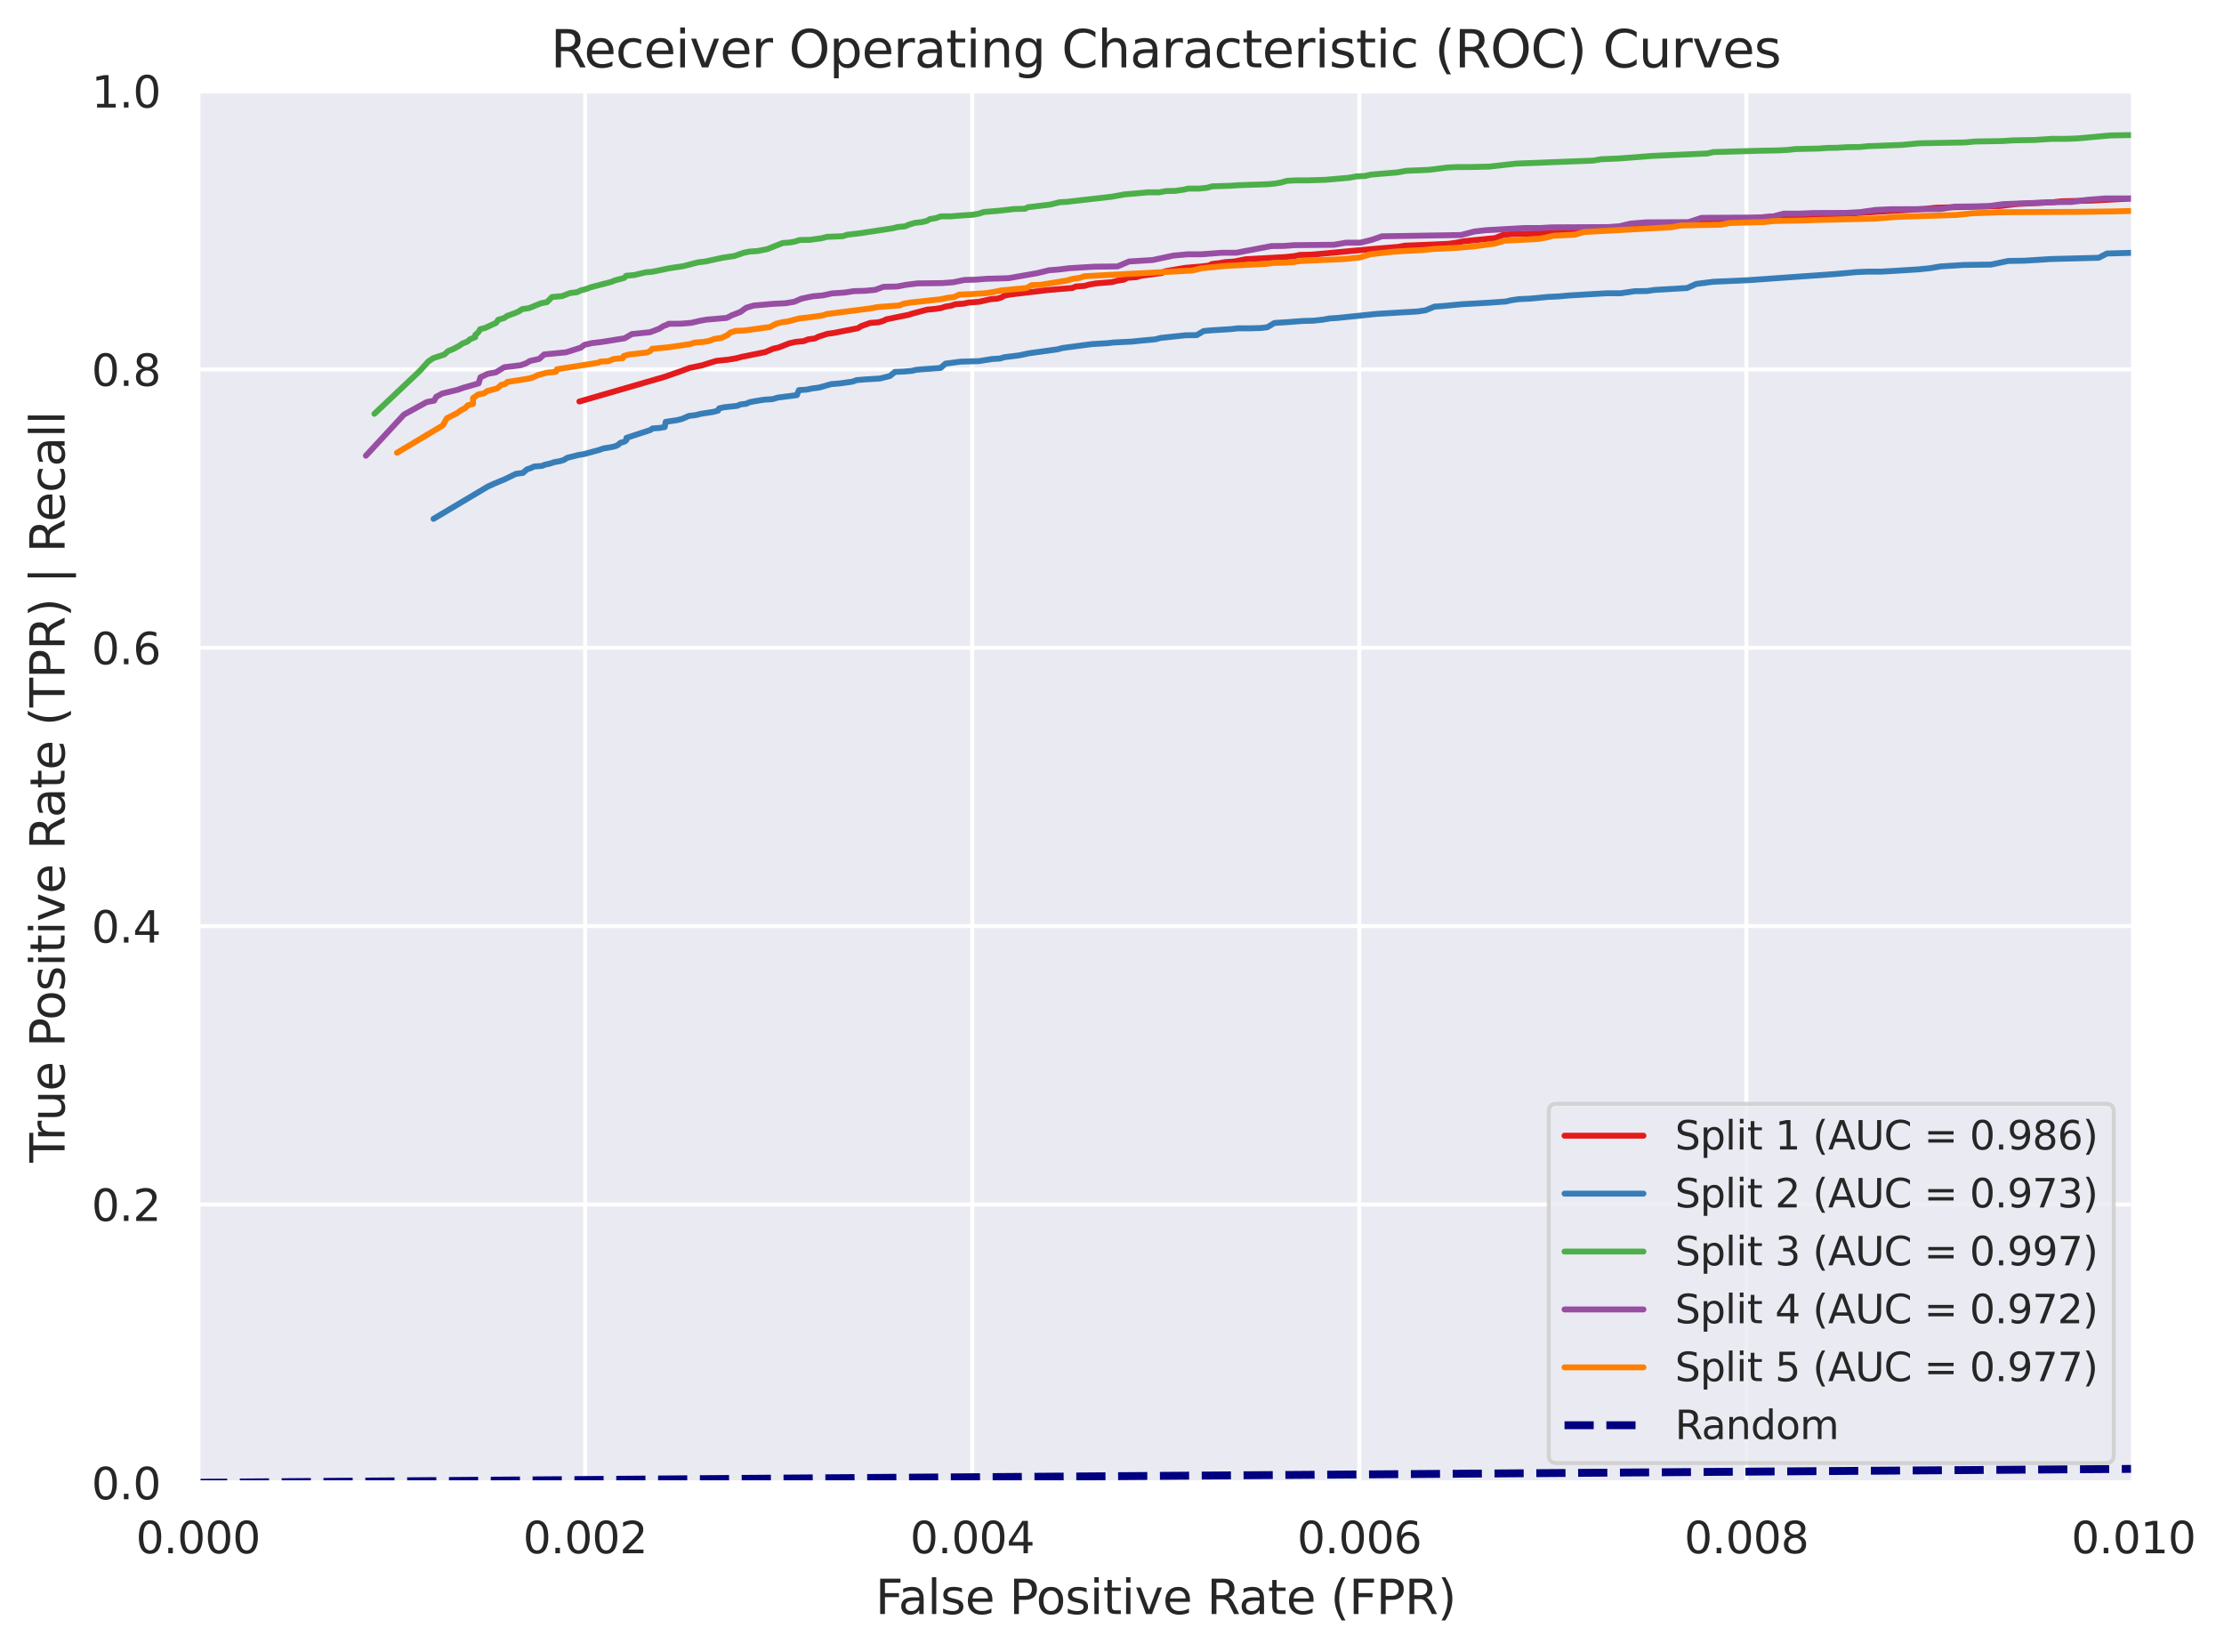 <?xml version="1.0" encoding="utf-8" standalone="no"?>
<!DOCTYPE svg PUBLIC "-//W3C//DTD SVG 1.1//EN"
  "http://www.w3.org/Graphics/SVG/1.1/DTD/svg11.dtd">
<svg xmlns:xlink="http://www.w3.org/1999/xlink" width="563.684pt" height="418.778pt" viewBox="0 0 563.684 418.778" xmlns="http://www.w3.org/2000/svg" version="1.1">
 <defs>
  <style type="text/css">*{stroke-linejoin: round; stroke-linecap: butt}</style>
 </defs>
 <g id="figure_1">
  <g id="patch_1">
   <path d="M 0 418.778 
L 563.684 418.778 
L 563.684 0 
L 0 0 
z
" style="fill: #ffffff"/>
  </g>
  <g id="axes_1">
   <g id="patch_2">
    <path d="M 50.193 375.818 
L 540.738 375.818 
L 540.738 23.078 
L 50.193 23.078 
z
" style="fill: #eaeaf2"/>
   </g>
   <g id="matplotlib.axis_1">
    <g id="xtick_1">
     <g id="line2d_1">
      <path d="M 50.193 375.818 
L 50.193 23.078 
" clip-path="url(#pfc5630fbae)" style="fill: none; stroke: #ffffff; stroke-linecap: round"/>
     </g>
     <g id="text_1">
      <!-- 0.000 -->
      <g style="fill: #262626" transform="translate(34.448 393.676) scale(0.11 -0.11)">
       <defs>
        <path id="DejaVuSans-30" d="M 2034 4250 
Q 1547 4250 1301 3770 
Q 1056 3291 1056 2328 
Q 1056 1369 1301 889 
Q 1547 409 2034 409 
Q 2525 409 2770 889 
Q 3016 1369 3016 2328 
Q 3016 3291 2770 3770 
Q 2525 4250 2034 4250 
z
M 2034 4750 
Q 2819 4750 3233 4129 
Q 3647 3509 3647 2328 
Q 3647 1150 3233 529 
Q 2819 -91 2034 -91 
Q 1250 -91 836 529 
Q 422 1150 422 2328 
Q 422 3509 836 4129 
Q 1250 4750 2034 4750 
z
" transform="scale(0.016)"/>
        <path id="DejaVuSans-2e" d="M 684 794 
L 1344 794 
L 1344 0 
L 684 0 
L 684 794 
z
" transform="scale(0.016)"/>
       </defs>
       <use xlink:href="#DejaVuSans-30"/>
       <use xlink:href="#DejaVuSans-2e" x="63.623"/>
       <use xlink:href="#DejaVuSans-30" x="95.41"/>
       <use xlink:href="#DejaVuSans-30" x="159.033"/>
       <use xlink:href="#DejaVuSans-30" x="222.656"/>
      </g>
     </g>
    </g>
    <g id="xtick_2">
     <g id="line2d_2">
      <path d="M 148.302 375.818 
L 148.302 23.078 
" clip-path="url(#pfc5630fbae)" style="fill: none; stroke: #ffffff; stroke-linecap: round"/>
     </g>
     <g id="text_2">
      <!-- 0.002 -->
      <g style="fill: #262626" transform="translate(132.557 393.676) scale(0.11 -0.11)">
       <defs>
        <path id="DejaVuSans-32" d="M 1228 531 
L 3431 531 
L 3431 0 
L 469 0 
L 469 531 
Q 828 903 1448 1529 
Q 2069 2156 2228 2338 
Q 2531 2678 2651 2914 
Q 2772 3150 2772 3378 
Q 2772 3750 2511 3984 
Q 2250 4219 1831 4219 
Q 1534 4219 1204 4116 
Q 875 4013 500 3803 
L 500 4441 
Q 881 4594 1212 4672 
Q 1544 4750 1819 4750 
Q 2544 4750 2975 4387 
Q 3406 4025 3406 3419 
Q 3406 3131 3298 2873 
Q 3191 2616 2906 2266 
Q 2828 2175 2409 1742 
Q 1991 1309 1228 531 
z
" transform="scale(0.016)"/>
       </defs>
       <use xlink:href="#DejaVuSans-30"/>
       <use xlink:href="#DejaVuSans-2e" x="63.623"/>
       <use xlink:href="#DejaVuSans-30" x="95.41"/>
       <use xlink:href="#DejaVuSans-30" x="159.033"/>
       <use xlink:href="#DejaVuSans-32" x="222.656"/>
      </g>
     </g>
    </g>
    <g id="xtick_3">
     <g id="line2d_3">
      <path d="M 246.411 375.818 
L 246.411 23.078 
" clip-path="url(#pfc5630fbae)" style="fill: none; stroke: #ffffff; stroke-linecap: round"/>
     </g>
     <g id="text_3">
      <!-- 0.004 -->
      <g style="fill: #262626" transform="translate(230.666 393.676) scale(0.11 -0.11)">
       <defs>
        <path id="DejaVuSans-34" d="M 2419 4116 
L 825 1625 
L 2419 1625 
L 2419 4116 
z
M 2253 4666 
L 3047 4666 
L 3047 1625 
L 3713 1625 
L 3713 1100 
L 3047 1100 
L 3047 0 
L 2419 0 
L 2419 1100 
L 313 1100 
L 313 1709 
L 2253 4666 
z
" transform="scale(0.016)"/>
       </defs>
       <use xlink:href="#DejaVuSans-30"/>
       <use xlink:href="#DejaVuSans-2e" x="63.623"/>
       <use xlink:href="#DejaVuSans-30" x="95.41"/>
       <use xlink:href="#DejaVuSans-30" x="159.033"/>
       <use xlink:href="#DejaVuSans-34" x="222.656"/>
      </g>
     </g>
    </g>
    <g id="xtick_4">
     <g id="line2d_4">
      <path d="M 344.52 375.818 
L 344.52 23.078 
" clip-path="url(#pfc5630fbae)" style="fill: none; stroke: #ffffff; stroke-linecap: round"/>
     </g>
     <g id="text_4">
      <!-- 0.006 -->
      <g style="fill: #262626" transform="translate(328.775 393.676) scale(0.11 -0.11)">
       <defs>
        <path id="DejaVuSans-36" d="M 2113 2584 
Q 1688 2584 1439 2293 
Q 1191 2003 1191 1497 
Q 1191 994 1439 701 
Q 1688 409 2113 409 
Q 2538 409 2786 701 
Q 3034 994 3034 1497 
Q 3034 2003 2786 2293 
Q 2538 2584 2113 2584 
z
M 3366 4563 
L 3366 3988 
Q 3128 4100 2886 4159 
Q 2644 4219 2406 4219 
Q 1781 4219 1451 3797 
Q 1122 3375 1075 2522 
Q 1259 2794 1537 2939 
Q 1816 3084 2150 3084 
Q 2853 3084 3261 2657 
Q 3669 2231 3669 1497 
Q 3669 778 3244 343 
Q 2819 -91 2113 -91 
Q 1303 -91 875 529 
Q 447 1150 447 2328 
Q 447 3434 972 4092 
Q 1497 4750 2381 4750 
Q 2619 4750 2861 4703 
Q 3103 4656 3366 4563 
z
" transform="scale(0.016)"/>
       </defs>
       <use xlink:href="#DejaVuSans-30"/>
       <use xlink:href="#DejaVuSans-2e" x="63.623"/>
       <use xlink:href="#DejaVuSans-30" x="95.41"/>
       <use xlink:href="#DejaVuSans-30" x="159.033"/>
       <use xlink:href="#DejaVuSans-36" x="222.656"/>
      </g>
     </g>
    </g>
    <g id="xtick_5">
     <g id="line2d_5">
      <path d="M 442.629 375.818 
L 442.629 23.078 
" clip-path="url(#pfc5630fbae)" style="fill: none; stroke: #ffffff; stroke-linecap: round"/>
     </g>
     <g id="text_5">
      <!-- 0.008 -->
      <g style="fill: #262626" transform="translate(426.884 393.676) scale(0.11 -0.11)">
       <defs>
        <path id="DejaVuSans-38" d="M 2034 2216 
Q 1584 2216 1326 1975 
Q 1069 1734 1069 1313 
Q 1069 891 1326 650 
Q 1584 409 2034 409 
Q 2484 409 2743 651 
Q 3003 894 3003 1313 
Q 3003 1734 2745 1975 
Q 2488 2216 2034 2216 
z
M 1403 2484 
Q 997 2584 770 2862 
Q 544 3141 544 3541 
Q 544 4100 942 4425 
Q 1341 4750 2034 4750 
Q 2731 4750 3128 4425 
Q 3525 4100 3525 3541 
Q 3525 3141 3298 2862 
Q 3072 2584 2669 2484 
Q 3125 2378 3379 2068 
Q 3634 1759 3634 1313 
Q 3634 634 3220 271 
Q 2806 -91 2034 -91 
Q 1263 -91 848 271 
Q 434 634 434 1313 
Q 434 1759 690 2068 
Q 947 2378 1403 2484 
z
M 1172 3481 
Q 1172 3119 1398 2916 
Q 1625 2713 2034 2713 
Q 2441 2713 2670 2916 
Q 2900 3119 2900 3481 
Q 2900 3844 2670 4047 
Q 2441 4250 2034 4250 
Q 1625 4250 1398 4047 
Q 1172 3844 1172 3481 
z
" transform="scale(0.016)"/>
       </defs>
       <use xlink:href="#DejaVuSans-30"/>
       <use xlink:href="#DejaVuSans-2e" x="63.623"/>
       <use xlink:href="#DejaVuSans-30" x="95.41"/>
       <use xlink:href="#DejaVuSans-30" x="159.033"/>
       <use xlink:href="#DejaVuSans-38" x="222.656"/>
      </g>
     </g>
    </g>
    <g id="xtick_6">
     <g id="line2d_6">
      <path d="M 540.738 375.818 
L 540.738 23.078 
" clip-path="url(#pfc5630fbae)" style="fill: none; stroke: #ffffff; stroke-linecap: round"/>
     </g>
     <g id="text_6">
      <!-- 0.010 -->
      <g style="fill: #262626" transform="translate(524.993 393.676) scale(0.11 -0.11)">
       <defs>
        <path id="DejaVuSans-31" d="M 794 531 
L 1825 531 
L 1825 4091 
L 703 3866 
L 703 4441 
L 1819 4666 
L 2450 4666 
L 2450 531 
L 3481 531 
L 3481 0 
L 794 0 
L 794 531 
z
" transform="scale(0.016)"/>
       </defs>
       <use xlink:href="#DejaVuSans-30"/>
       <use xlink:href="#DejaVuSans-2e" x="63.623"/>
       <use xlink:href="#DejaVuSans-30" x="95.41"/>
       <use xlink:href="#DejaVuSans-31" x="159.033"/>
       <use xlink:href="#DejaVuSans-30" x="222.656"/>
      </g>
     </g>
    </g>
    <g id="text_7">
     <!-- False Positive Rate (FPR) -->
     <g style="fill: #262626" transform="translate(221.88 409.082) scale(0.12 -0.12)">
      <defs>
       <path id="DejaVuSans-46" d="M 628 4666 
L 3309 4666 
L 3309 4134 
L 1259 4134 
L 1259 2759 
L 3109 2759 
L 3109 2228 
L 1259 2228 
L 1259 0 
L 628 0 
L 628 4666 
z
" transform="scale(0.016)"/>
       <path id="DejaVuSans-61" d="M 2194 1759 
Q 1497 1759 1228 1600 
Q 959 1441 959 1056 
Q 959 750 1161 570 
Q 1363 391 1709 391 
Q 2188 391 2477 730 
Q 2766 1069 2766 1631 
L 2766 1759 
L 2194 1759 
z
M 3341 1997 
L 3341 0 
L 2766 0 
L 2766 531 
Q 2569 213 2275 61 
Q 1981 -91 1556 -91 
Q 1019 -91 701 211 
Q 384 513 384 1019 
Q 384 1609 779 1909 
Q 1175 2209 1959 2209 
L 2766 2209 
L 2766 2266 
Q 2766 2663 2505 2880 
Q 2244 3097 1772 3097 
Q 1472 3097 1187 3025 
Q 903 2953 641 2809 
L 641 3341 
Q 956 3463 1253 3523 
Q 1550 3584 1831 3584 
Q 2591 3584 2966 3190 
Q 3341 2797 3341 1997 
z
" transform="scale(0.016)"/>
       <path id="DejaVuSans-6c" d="M 603 4863 
L 1178 4863 
L 1178 0 
L 603 0 
L 603 4863 
z
" transform="scale(0.016)"/>
       <path id="DejaVuSans-73" d="M 2834 3397 
L 2834 2853 
Q 2591 2978 2328 3040 
Q 2066 3103 1784 3103 
Q 1356 3103 1142 2972 
Q 928 2841 928 2578 
Q 928 2378 1081 2264 
Q 1234 2150 1697 2047 
L 1894 2003 
Q 2506 1872 2764 1633 
Q 3022 1394 3022 966 
Q 3022 478 2636 193 
Q 2250 -91 1575 -91 
Q 1294 -91 989 -36 
Q 684 19 347 128 
L 347 722 
Q 666 556 975 473 
Q 1284 391 1588 391 
Q 1994 391 2212 530 
Q 2431 669 2431 922 
Q 2431 1156 2273 1281 
Q 2116 1406 1581 1522 
L 1381 1569 
Q 847 1681 609 1914 
Q 372 2147 372 2553 
Q 372 3047 722 3315 
Q 1072 3584 1716 3584 
Q 2034 3584 2315 3537 
Q 2597 3491 2834 3397 
z
" transform="scale(0.016)"/>
       <path id="DejaVuSans-65" d="M 3597 1894 
L 3597 1613 
L 953 1613 
Q 991 1019 1311 708 
Q 1631 397 2203 397 
Q 2534 397 2845 478 
Q 3156 559 3463 722 
L 3463 178 
Q 3153 47 2828 -22 
Q 2503 -91 2169 -91 
Q 1331 -91 842 396 
Q 353 884 353 1716 
Q 353 2575 817 3079 
Q 1281 3584 2069 3584 
Q 2775 3584 3186 3129 
Q 3597 2675 3597 1894 
z
M 3022 2063 
Q 3016 2534 2758 2815 
Q 2500 3097 2075 3097 
Q 1594 3097 1305 2825 
Q 1016 2553 972 2059 
L 3022 2063 
z
" transform="scale(0.016)"/>
       <path id="DejaVuSans-20" transform="scale(0.016)"/>
       <path id="DejaVuSans-50" d="M 1259 4147 
L 1259 2394 
L 2053 2394 
Q 2494 2394 2734 2622 
Q 2975 2850 2975 3272 
Q 2975 3691 2734 3919 
Q 2494 4147 2053 4147 
L 1259 4147 
z
M 628 4666 
L 2053 4666 
Q 2838 4666 3239 4311 
Q 3641 3956 3641 3272 
Q 3641 2581 3239 2228 
Q 2838 1875 2053 1875 
L 1259 1875 
L 1259 0 
L 628 0 
L 628 4666 
z
" transform="scale(0.016)"/>
       <path id="DejaVuSans-6f" d="M 1959 3097 
Q 1497 3097 1228 2736 
Q 959 2375 959 1747 
Q 959 1119 1226 758 
Q 1494 397 1959 397 
Q 2419 397 2687 759 
Q 2956 1122 2956 1747 
Q 2956 2369 2687 2733 
Q 2419 3097 1959 3097 
z
M 1959 3584 
Q 2709 3584 3137 3096 
Q 3566 2609 3566 1747 
Q 3566 888 3137 398 
Q 2709 -91 1959 -91 
Q 1206 -91 779 398 
Q 353 888 353 1747 
Q 353 2609 779 3096 
Q 1206 3584 1959 3584 
z
" transform="scale(0.016)"/>
       <path id="DejaVuSans-69" d="M 603 3500 
L 1178 3500 
L 1178 0 
L 603 0 
L 603 3500 
z
M 603 4863 
L 1178 4863 
L 1178 4134 
L 603 4134 
L 603 4863 
z
" transform="scale(0.016)"/>
       <path id="DejaVuSans-74" d="M 1172 4494 
L 1172 3500 
L 2356 3500 
L 2356 3053 
L 1172 3053 
L 1172 1153 
Q 1172 725 1289 603 
Q 1406 481 1766 481 
L 2356 481 
L 2356 0 
L 1766 0 
Q 1100 0 847 248 
Q 594 497 594 1153 
L 594 3053 
L 172 3053 
L 172 3500 
L 594 3500 
L 594 4494 
L 1172 4494 
z
" transform="scale(0.016)"/>
       <path id="DejaVuSans-76" d="M 191 3500 
L 800 3500 
L 1894 563 
L 2988 3500 
L 3597 3500 
L 2284 0 
L 1503 0 
L 191 3500 
z
" transform="scale(0.016)"/>
       <path id="DejaVuSans-52" d="M 2841 2188 
Q 3044 2119 3236 1894 
Q 3428 1669 3622 1275 
L 4263 0 
L 3584 0 
L 2988 1197 
Q 2756 1666 2539 1819 
Q 2322 1972 1947 1972 
L 1259 1972 
L 1259 0 
L 628 0 
L 628 4666 
L 2053 4666 
Q 2853 4666 3247 4331 
Q 3641 3997 3641 3322 
Q 3641 2881 3436 2590 
Q 3231 2300 2841 2188 
z
M 1259 4147 
L 1259 2491 
L 2053 2491 
Q 2509 2491 2742 2702 
Q 2975 2913 2975 3322 
Q 2975 3731 2742 3939 
Q 2509 4147 2053 4147 
L 1259 4147 
z
" transform="scale(0.016)"/>
       <path id="DejaVuSans-28" d="M 1984 4856 
Q 1566 4138 1362 3434 
Q 1159 2731 1159 2009 
Q 1159 1288 1364 580 
Q 1569 -128 1984 -844 
L 1484 -844 
Q 1016 -109 783 600 
Q 550 1309 550 2009 
Q 550 2706 781 3412 
Q 1013 4119 1484 4856 
L 1984 4856 
z
" transform="scale(0.016)"/>
       <path id="DejaVuSans-29" d="M 513 4856 
L 1013 4856 
Q 1481 4119 1714 3412 
Q 1947 2706 1947 2009 
Q 1947 1309 1714 600 
Q 1481 -109 1013 -844 
L 513 -844 
Q 928 -128 1133 580 
Q 1338 1288 1338 2009 
Q 1338 2731 1133 3434 
Q 928 4138 513 4856 
z
" transform="scale(0.016)"/>
      </defs>
      <use xlink:href="#DejaVuSans-46"/>
      <use xlink:href="#DejaVuSans-61" x="48.395"/>
      <use xlink:href="#DejaVuSans-6c" x="109.674"/>
      <use xlink:href="#DejaVuSans-73" x="137.457"/>
      <use xlink:href="#DejaVuSans-65" x="189.557"/>
      <use xlink:href="#DejaVuSans-20" x="251.08"/>
      <use xlink:href="#DejaVuSans-50" x="282.867"/>
      <use xlink:href="#DejaVuSans-6f" x="339.545"/>
      <use xlink:href="#DejaVuSans-73" x="400.727"/>
      <use xlink:href="#DejaVuSans-69" x="452.826"/>
      <use xlink:href="#DejaVuSans-74" x="480.609"/>
      <use xlink:href="#DejaVuSans-69" x="519.818"/>
      <use xlink:href="#DejaVuSans-76" x="547.602"/>
      <use xlink:href="#DejaVuSans-65" x="606.781"/>
      <use xlink:href="#DejaVuSans-20" x="668.305"/>
      <use xlink:href="#DejaVuSans-52" x="700.092"/>
      <use xlink:href="#DejaVuSans-61" x="767.324"/>
      <use xlink:href="#DejaVuSans-74" x="828.604"/>
      <use xlink:href="#DejaVuSans-65" x="867.812"/>
      <use xlink:href="#DejaVuSans-20" x="929.336"/>
      <use xlink:href="#DejaVuSans-28" x="961.123"/>
      <use xlink:href="#DejaVuSans-46" x="1000.137"/>
      <use xlink:href="#DejaVuSans-50" x="1057.656"/>
      <use xlink:href="#DejaVuSans-52" x="1117.959"/>
      <use xlink:href="#DejaVuSans-29" x="1187.441"/>
     </g>
    </g>
   </g>
   <g id="matplotlib.axis_2">
    <g id="ytick_1">
     <g id="line2d_7">
      <path d="M 50.193 375.818 
L 540.738 375.818 
" clip-path="url(#pfc5630fbae)" style="fill: none; stroke: #ffffff; stroke-linecap: round"/>
     </g>
     <g id="text_8">
      <!-- 0.0 -->
      <g style="fill: #262626" transform="translate(23.2 379.997) scale(0.11 -0.11)">
       <use xlink:href="#DejaVuSans-30"/>
       <use xlink:href="#DejaVuSans-2e" x="63.623"/>
       <use xlink:href="#DejaVuSans-30" x="95.41"/>
      </g>
     </g>
    </g>
    <g id="ytick_2">
     <g id="line2d_8">
      <path d="M 50.193 305.27 
L 540.738 305.27 
" clip-path="url(#pfc5630fbae)" style="fill: none; stroke: #ffffff; stroke-linecap: round"/>
     </g>
     <g id="text_9">
      <!-- 0.2 -->
      <g style="fill: #262626" transform="translate(23.2 309.449) scale(0.11 -0.11)">
       <use xlink:href="#DejaVuSans-30"/>
       <use xlink:href="#DejaVuSans-2e" x="63.623"/>
       <use xlink:href="#DejaVuSans-32" x="95.41"/>
      </g>
     </g>
    </g>
    <g id="ytick_3">
     <g id="line2d_9">
      <path d="M 50.193 234.722 
L 540.738 234.722 
" clip-path="url(#pfc5630fbae)" style="fill: none; stroke: #ffffff; stroke-linecap: round"/>
     </g>
     <g id="text_10">
      <!-- 0.4 -->
      <g style="fill: #262626" transform="translate(23.2 238.901) scale(0.11 -0.11)">
       <use xlink:href="#DejaVuSans-30"/>
       <use xlink:href="#DejaVuSans-2e" x="63.623"/>
       <use xlink:href="#DejaVuSans-34" x="95.41"/>
      </g>
     </g>
    </g>
    <g id="ytick_4">
     <g id="line2d_10">
      <path d="M 50.193 164.174 
L 540.738 164.174 
" clip-path="url(#pfc5630fbae)" style="fill: none; stroke: #ffffff; stroke-linecap: round"/>
     </g>
     <g id="text_11">
      <!-- 0.6 -->
      <g style="fill: #262626" transform="translate(23.2 168.353) scale(0.11 -0.11)">
       <use xlink:href="#DejaVuSans-30"/>
       <use xlink:href="#DejaVuSans-2e" x="63.623"/>
       <use xlink:href="#DejaVuSans-36" x="95.41"/>
      </g>
     </g>
    </g>
    <g id="ytick_5">
     <g id="line2d_11">
      <path d="M 50.193 93.626 
L 540.738 93.626 
" clip-path="url(#pfc5630fbae)" style="fill: none; stroke: #ffffff; stroke-linecap: round"/>
     </g>
     <g id="text_12">
      <!-- 0.8 -->
      <g style="fill: #262626" transform="translate(23.2 97.805) scale(0.11 -0.11)">
       <use xlink:href="#DejaVuSans-30"/>
       <use xlink:href="#DejaVuSans-2e" x="63.623"/>
       <use xlink:href="#DejaVuSans-38" x="95.41"/>
      </g>
     </g>
    </g>
    <g id="ytick_6">
     <g id="line2d_12">
      <path d="M 50.193 23.078 
L 540.738 23.078 
" clip-path="url(#pfc5630fbae)" style="fill: none; stroke: #ffffff; stroke-linecap: round"/>
     </g>
     <g id="text_13">
      <!-- 1.0 -->
      <g style="fill: #262626" transform="translate(23.2 27.257) scale(0.11 -0.11)">
       <use xlink:href="#DejaVuSans-31"/>
       <use xlink:href="#DejaVuSans-2e" x="63.623"/>
       <use xlink:href="#DejaVuSans-30" x="95.41"/>
      </g>
     </g>
    </g>
    <g id="text_14">
     <!-- True Positive Rate (TPR) | Recall -->
     <g style="fill: #262626" transform="translate(16.371 294.66) rotate(-90) scale(0.12 -0.12)">
      <defs>
       <path id="DejaVuSans-54" d="M -19 4666 
L 3928 4666 
L 3928 4134 
L 2272 4134 
L 2272 0 
L 1638 0 
L 1638 4134 
L -19 4134 
L -19 4666 
z
" transform="scale(0.016)"/>
       <path id="DejaVuSans-72" d="M 2631 2963 
Q 2534 3019 2420 3045 
Q 2306 3072 2169 3072 
Q 1681 3072 1420 2755 
Q 1159 2438 1159 1844 
L 1159 0 
L 581 0 
L 581 3500 
L 1159 3500 
L 1159 2956 
Q 1341 3275 1631 3429 
Q 1922 3584 2338 3584 
Q 2397 3584 2469 3576 
Q 2541 3569 2628 3553 
L 2631 2963 
z
" transform="scale(0.016)"/>
       <path id="DejaVuSans-75" d="M 544 1381 
L 544 3500 
L 1119 3500 
L 1119 1403 
Q 1119 906 1312 657 
Q 1506 409 1894 409 
Q 2359 409 2629 706 
Q 2900 1003 2900 1516 
L 2900 3500 
L 3475 3500 
L 3475 0 
L 2900 0 
L 2900 538 
Q 2691 219 2414 64 
Q 2138 -91 1772 -91 
Q 1169 -91 856 284 
Q 544 659 544 1381 
z
M 1991 3584 
L 1991 3584 
z
" transform="scale(0.016)"/>
       <path id="DejaVuSans-7c" d="M 1344 4891 
L 1344 -1509 
L 813 -1509 
L 813 4891 
L 1344 4891 
z
" transform="scale(0.016)"/>
       <path id="DejaVuSans-63" d="M 3122 3366 
L 3122 2828 
Q 2878 2963 2633 3030 
Q 2388 3097 2138 3097 
Q 1578 3097 1268 2742 
Q 959 2388 959 1747 
Q 959 1106 1268 751 
Q 1578 397 2138 397 
Q 2388 397 2633 464 
Q 2878 531 3122 666 
L 3122 134 
Q 2881 22 2623 -34 
Q 2366 -91 2075 -91 
Q 1284 -91 818 406 
Q 353 903 353 1747 
Q 353 2603 823 3093 
Q 1294 3584 2113 3584 
Q 2378 3584 2631 3529 
Q 2884 3475 3122 3366 
z
" transform="scale(0.016)"/>
      </defs>
      <use xlink:href="#DejaVuSans-54"/>
      <use xlink:href="#DejaVuSans-72" x="46.334"/>
      <use xlink:href="#DejaVuSans-75" x="87.447"/>
      <use xlink:href="#DejaVuSans-65" x="150.826"/>
      <use xlink:href="#DejaVuSans-20" x="212.35"/>
      <use xlink:href="#DejaVuSans-50" x="244.137"/>
      <use xlink:href="#DejaVuSans-6f" x="300.814"/>
      <use xlink:href="#DejaVuSans-73" x="361.996"/>
      <use xlink:href="#DejaVuSans-69" x="414.096"/>
      <use xlink:href="#DejaVuSans-74" x="441.879"/>
      <use xlink:href="#DejaVuSans-69" x="481.088"/>
      <use xlink:href="#DejaVuSans-76" x="508.871"/>
      <use xlink:href="#DejaVuSans-65" x="568.051"/>
      <use xlink:href="#DejaVuSans-20" x="629.574"/>
      <use xlink:href="#DejaVuSans-52" x="661.361"/>
      <use xlink:href="#DejaVuSans-61" x="728.594"/>
      <use xlink:href="#DejaVuSans-74" x="789.873"/>
      <use xlink:href="#DejaVuSans-65" x="829.082"/>
      <use xlink:href="#DejaVuSans-20" x="890.605"/>
      <use xlink:href="#DejaVuSans-28" x="922.393"/>
      <use xlink:href="#DejaVuSans-54" x="961.406"/>
      <use xlink:href="#DejaVuSans-50" x="1022.49"/>
      <use xlink:href="#DejaVuSans-52" x="1082.793"/>
      <use xlink:href="#DejaVuSans-29" x="1152.275"/>
      <use xlink:href="#DejaVuSans-20" x="1191.289"/>
      <use xlink:href="#DejaVuSans-7c" x="1223.076"/>
      <use xlink:href="#DejaVuSans-20" x="1256.768"/>
      <use xlink:href="#DejaVuSans-52" x="1288.555"/>
      <use xlink:href="#DejaVuSans-65" x="1353.537"/>
      <use xlink:href="#DejaVuSans-63" x="1415.061"/>
      <use xlink:href="#DejaVuSans-61" x="1470.041"/>
      <use xlink:href="#DejaVuSans-6c" x="1531.32"/>
      <use xlink:href="#DejaVuSans-6c" x="1559.104"/>
     </g>
    </g>
   </g>
   <g id="line2d_13">
    <path d="M 564.684 49.49 
L 542.574 50.183 
L 530.137 50.848 
L 522.646 51.008 
L 520.578 51.237 
L 514.635 51.536 
L 511.278 51.696 
L 506.875 52.214 
L 490.602 52.653 
L 487.748 52.958 
L 467.58 54.185 
L 449.218 54.857 
L 436.608 55.881 
L 435.058 56.176 
L 430.656 56.524 
L 426.012 57.023 
L 419.281 57.553 
L 407.922 58.113 
L 392.375 59.086 
L 383.064 59.338 
L 381.005 59.522 
L 378.951 60.342 
L 375.082 60.729 
L 370.941 61.151 
L 369.13 61.525 
L 367.071 61.802 
L 361.906 62.027 
L 355.976 62.271 
L 354.427 62.574 
L 347.702 63.127 
L 332.533 64.537 
L 329.436 64.611 
L 328.139 64.901 
L 325.807 65.144 
L 315.719 65.708 
L 312.884 66.266 
L 310.559 66.433 
L 309.002 66.706 
L 307.205 66.903 
L 306.432 67.296 
L 304.62 67.526 
L 300.456 67.882 
L 295.278 68.747 
L 294.509 69.188 
L 289.094 69.911 
L 288.059 70.253 
L 285.734 70.405 
L 284.958 70.854 
L 283.158 71.159 
L 281.858 71.495 
L 277.745 71.835 
L 277.745 71.835 
L 275.939 72.146 
L 274.921 72.454 
L 272.614 72.621 
L 271.848 72.986 
L 265.422 73.531 
L 256.147 74.628 
L 254.597 74.909 
L 253.817 75.384 
L 252.791 75.69 
L 250.992 75.846 
L 248.15 76.491 
L 245.55 76.679 
L 244.242 76.962 
L 242.158 77.108 
L 241.122 77.47 
L 239.597 77.714 
L 238.574 78.06 
L 237.044 78.294 
L 234.979 78.483 
L 231.366 79.443 
L 230.334 79.777 
L 224.664 80.929 
L 223.908 81.311 
L 222.632 81.69 
L 220.56 81.846 
L 218.247 82.669 
L 217.464 83.182 
L 211.259 84.395 
L 209.688 84.613 
L 207.362 85.358 
L 206.584 85.767 
L 204.766 86.028 
L 203.738 86.453 
L 201.664 86.654 
L 200.127 86.993 
L 197.288 88.096 
L 195.992 88.371 
L 193.938 89.24 
L 187.997 90.441 
L 186.703 90.787 
L 184.363 91.183 
L 181.507 91.468 
L 177.903 92.598 
L 174.782 93.24 
L 172.727 94.018 
L 168.326 95.549 
L 146.852 101.763 
L 146.852 101.763 
" clip-path="url(#pfc5630fbae)" style="fill: none; stroke: #e41a1c; stroke-width: 1.5; stroke-linecap: round"/>
   </g>
   <g id="line2d_14">
    <path d="M 564.684 63.212 
L 561.263 63.212 
L 549.801 63.812 
L 533.999 64.256 
L 531.926 65.332 
L 519.696 65.659 
L 513.064 66.076 
L 508.979 66.14 
L 504.639 67.056 
L 497.8 67.153 
L 491.932 67.51 
L 489.099 67.984 
L 486.304 68.269 
L 480.72 68.618 
L 476.912 68.842 
L 473.331 68.842 
L 470.499 68.97 
L 464.869 69.476 
L 459.497 69.858 
L 442.951 71.024 
L 434.262 71.41 
L 429.921 71.961 
L 427.601 73 
L 419.417 73.48 
L 417.357 73.771 
L 414.294 73.801 
L 410.713 74.334 
L 407.12 74.334 
L 402.294 74.614 
L 397.427 74.904 
L 395.138 75.124 
L 392.337 75.249 
L 387.728 75.697 
L 384.963 75.821 
L 383.187 76.068 
L 381.67 76.414 
L 377.305 76.726 
L 370.444 77.112 
L 365.864 77.554 
L 363.585 77.71 
L 361.287 78.655 
L 359.274 78.946 
L 349.003 79.549 
L 339.078 80.574 
L 337.05 80.706 
L 335.264 81.022 
L 332.958 81.277 
L 330.372 81.34 
L 325.553 81.696 
L 323.016 81.855 
L 321.218 82.932 
L 319.691 83.122 
L 317.129 83.215 
L 313.796 83.215 
L 311.762 83.437 
L 307.128 83.713 
L 305.069 83.9 
L 303.294 84.945 
L 300.471 84.975 
L 294.083 85.657 
L 292.794 86.008 
L 289.002 86.354 
L 286.958 86.575 
L 282.365 86.799 
L 280.553 86.992 
L 276.72 87.216 
L 269.28 88.205 
L 267.994 88.55 
L 260.853 89.53 
L 258.303 90.07 
L 254.495 90.544 
L 253.482 90.865 
L 251.432 90.995 
L 248.066 91.534 
L 243.505 91.657 
L 239.65 92.163 
L 238.377 93.259 
L 234.033 93.577 
L 232.224 93.731 
L 231.177 93.988 
L 229.129 94.172 
L 226.829 94.261 
L 225.557 95.305 
L 223.001 95.937 
L 218.917 96.189 
L 217.109 96.345 
L 216.071 96.726 
L 212.724 97.194 
L 210.689 97.354 
L 207.615 98.23 
L 205.803 98.455 
L 204.515 98.739 
L 202.488 98.888 
L 201.966 100.148 
L 197.067 100.784 
L 195.795 101.167 
L 193.743 101.295 
L 191.187 101.702 
L 189.929 101.956 
L 189.166 102.327 
L 187.641 102.51 
L 186.87 102.862 
L 183.557 103.219 
L 182.263 103.499 
L 182.013 104.064 
L 180.735 104.406 
L 177.656 104.877 
L 176.399 105.197 
L 174.601 105.419 
L 172.814 106.195 
L 171.532 106.505 
L 168.728 106.916 
L 168.478 108.24 
L 167.191 108.463 
L 165.389 108.589 
L 164.887 108.972 
L 158.774 110.983 
L 158.774 111.546 
L 158.261 111.949 
L 157.229 112.236 
L 156.726 112.711 
L 155.971 113.095 
L 154.696 113.377 
L 152.916 113.656 
L 151.907 114.028 
L 148.072 115.078 
L 146.533 115.335 
L 143.721 116.051 
L 142.957 116.559 
L 141.931 116.878 
L 140.404 117.153 
L 139.387 117.497 
L 138.122 117.778 
L 137.347 118.092 
L 135.329 118.244 
L 134.578 118.625 
L 133.561 118.95 
L 132.554 119.852 
L 130.743 120.103 
L 127.946 121.462 
L 125.141 122.633 
L 123.633 123.322 
L 109.88 131.502 
L 109.88 131.502 
" clip-path="url(#pfc5630fbae)" style="fill: none; stroke: #377eb8; stroke-width: 1.5; stroke-linecap: round"/>
   </g>
   <g id="line2d_15">
    <path d="M 564.684 33.649 
L 563.251 33.723 
L 551.559 33.822 
L 544.227 34.166 
L 534.848 34.329 
L 526.504 35.088 
L 523.711 35.186 
L 520.144 35.186 
L 515.59 35.484 
L 510.269 35.57 
L 507.49 35.753 
L 500.645 35.86 
L 498.111 36.096 
L 486.483 36.313 
L 481.958 36.732 
L 473.319 37.06 
L 471.284 37.265 
L 468.229 37.298 
L 465.697 37.452 
L 463.142 37.486 
L 460.877 37.657 
L 455.058 37.778 
L 453.29 37.983 
L 450.988 38.112 
L 445.642 38.219 
L 434.26 38.544 
L 432.731 38.894 
L 418.775 39.519 
L 410.395 40.164 
L 405.83 40.354 
L 403.804 40.705 
L 384.293 41.46 
L 377.427 42.229 
L 372.108 42.347 
L 369.065 42.347 
L 366.79 42.465 
L 362.21 43.041 
L 356.417 43.288 
L 354.123 43.703 
L 349.795 44.062 
L 347.501 44.259 
L 345.99 44.596 
L 343.709 44.714 
L 341.923 45.049 
L 335.829 45.583 
L 331.264 45.715 
L 328.476 45.715 
L 326.175 45.833 
L 324.65 46.267 
L 323.144 46.525 
L 321.37 46.691 
L 313.803 46.943 
L 311.759 47.085 
L 307.204 47.23 
L 305.944 47.589 
L 303.932 47.797 
L 301.138 47.797 
L 300.135 48.049 
L 297.856 48.386 
L 295.581 48.42 
L 293.793 48.743 
L 291.007 48.743 
L 284.893 49.284 
L 281.858 49.843 
L 270.437 51.149 
L 268.651 51.25 
L 266.138 51.854 
L 262.334 52.312 
L 260.559 52.519 
L 259.793 52.909 
L 257.013 52.974 
L 253.45 53.391 
L 249.386 53.731 
L 248.12 54.146 
L 246.599 54.421 
L 242.794 54.673 
L 241.035 54.837 
L 238.488 54.837 
L 237.194 55.278 
L 235.678 55.531 
L 234.926 55.975 
L 233.672 56.285 
L 231.895 56.486 
L 230.371 56.934 
L 229.356 57.38 
L 227.582 57.525 
L 226.326 57.844 
L 218.214 59.084 
L 214.653 59.506 
L 213.617 59.867 
L 209.566 60.032 
L 208.274 60.377 
L 205.227 60.796 
L 202.673 60.83 
L 201.416 61.238 
L 200.162 61.459 
L 198.367 61.591 
L 194.537 63.113 
L 192.016 63.628 
L 189.987 63.758 
L 188.459 64.077 
L 186.14 64.877 
L 183.085 65.334 
L 178.793 66.274 
L 177.009 66.471 
L 173.193 67.454 
L 169.878 67.945 
L 165.323 68.877 
L 163.539 69.034 
L 160.751 69.716 
L 158.716 69.887 
L 158.204 70.442 
L 155.901 71.049 
L 154.878 71.465 
L 149.796 72.789 
L 148.531 73.254 
L 147.245 73.593 
L 146.236 74.06 
L 144.466 74.278 
L 142.439 75.056 
L 139.914 75.275 
L 138.647 76.568 
L 137.128 76.865 
L 134.07 78.099 
L 132.313 78.36 
L 131.555 78.888 
L 130.802 79.241 
L 128.516 80.084 
L 127.766 80.603 
L 126.263 81.053 
L 125.764 81.818 
L 122.963 83.11 
L 121.712 83.429 
L 121.213 84.234 
L 120.442 84.919 
L 120.442 85.472 
L 119.184 85.952 
L 118.43 86.597 
L 117.156 87.086 
L 116.397 87.645 
L 114.862 88.463 
L 113.608 88.961 
L 112.601 89.865 
L 109.823 90.767 
L 108.561 91.608 
L 106.301 94.107 
L 94.9 104.88 
L 94.9 104.88 
" clip-path="url(#pfc5630fbae)" style="fill: none; stroke: #4daf4a; stroke-width: 1.5; stroke-linecap: round"/>
   </g>
   <g id="line2d_16">
    <path d="M 564.684 48.672 
L 563.469 48.672 
L 558.031 48.822 
L 547.418 50.087 
L 541.95 50.288 
L 533.576 50.288 
L 528.917 50.66 
L 525.042 51.195 
L 521.147 51.22 
L 507.663 51.74 
L 503.765 52.274 
L 495.385 52.375 
L 491.97 52.984 
L 479.253 53.035 
L 475.343 53.21 
L 471.408 53.77 
L 467.78 53.964 
L 459.721 53.989 
L 456.303 54.139 
L 452.107 54.139 
L 448.972 54.984 
L 445.842 55.135 
L 431.301 55.21 
L 427.935 56.304 
L 417.236 56.355 
L 413.321 56.665 
L 410.422 57.35 
L 407.6 57.551 
L 393.294 57.626 
L 390.147 57.801 
L 386.29 57.801 
L 376.56 58.348 
L 373.678 58.683 
L 370.317 59.562 
L 350.269 59.889 
L 347.653 60.794 
L 344.808 61.504 
L 341.165 61.504 
L 338.047 62.038 
L 328.016 62.139 
L 325.402 62.339 
L 322.253 62.364 
L 313.34 64.057 
L 309.696 64.057 
L 304.326 64.458 
L 300.943 64.458 
L 297.372 64.78 
L 292.122 65.907 
L 286.15 66.279 
L 283.251 67.524 
L 277.281 67.599 
L 271.022 67.975 
L 268.388 68.301 
L 265.853 68.502 
L 262.974 69.212 
L 255.602 70.508 
L 250.089 70.659 
L 247.245 70.881 
L 244.417 70.957 
L 241.615 71.541 
L 238.814 71.752 
L 232.53 71.827 
L 229.643 72.188 
L 227.334 72.618 
L 223.931 72.693 
L 221.813 73.463 
L 219.197 73.711 
L 216.389 73.786 
L 214.02 74.156 
L 210.919 74.353 
L 208.569 74.864 
L 205.935 75.108 
L 203.13 75.693 
L 201.332 76.478 
L 199.045 76.861 
L 195.911 77.011 
L 190.984 77.447 
L 189.149 77.994 
L 187.637 79.076 
L 185.5 79.903 
L 184.218 80.567 
L 179.047 81.012 
L 177.498 81.288 
L 175.168 81.83 
L 172.575 82.04 
L 169.425 82.065 
L 169.158 82.251 
L 168.108 82.671 
L 167.075 83.317 
L 164.779 84.199 
L 160.146 84.669 
L 158.326 85.736 
L 152.362 86.69 
L 150.031 86.96 
L 148.177 87.381 
L 147.13 88.139 
L 143.462 89.296 
L 137.937 89.829 
L 136.653 90.968 
L 134.327 91.489 
L 133.297 92.091 
L 131.977 92.564 
L 127.781 93.084 
L 125.681 94.375 
L 123.621 94.751 
L 121.788 95.613 
L 121.29 97.179 
L 117.6 98.219 
L 116.014 98.78 
L 112.099 99.738 
L 110.565 100.573 
L 110.03 101.554 
L 108.181 101.89 
L 102.396 105.067 
L 92.74 115.503 
L 92.74 115.503 
" clip-path="url(#pfc5630fbae)" style="fill: none; stroke: #984ea3; stroke-width: 1.5; stroke-linecap: round"/>
   </g>
   <g id="line2d_17">
    <path d="M 564.684 52.754 
L 554.804 52.977 
L 549.703 53.389 
L 543.512 53.389 
L 535.783 53.578 
L 527.018 53.698 
L 507.585 53.787 
L 499.818 54.061 
L 495.94 54.482 
L 480.835 54.974 
L 475.138 55.417 
L 467.391 55.596 
L 460.727 55.747 
L 456.913 55.889 
L 449.721 56.012 
L 447.157 56.274 
L 438.387 56.524 
L 436.075 56.956 
L 426.019 57.146 
L 423.662 57.586 
L 401.452 58.808 
L 399.124 59.483 
L 393.687 59.755 
L 391.626 60.257 
L 389.83 60.564 
L 381.29 61.011 
L 378.983 61.719 
L 373.572 62.453 
L 369.224 62.819 
L 363.296 63.103 
L 360.746 63.375 
L 355.349 63.652 
L 353.031 63.813 
L 347.376 64.433 
L 344.764 65.23 
L 340.639 65.667 
L 329.488 66.16 
L 327.671 66.445 
L 325.611 66.577 
L 322.747 66.636 
L 320.665 66.901 
L 310.771 67.393 
L 304.542 67.976 
L 302.245 68.561 
L 274.918 70.006 
L 273.642 70.419 
L 271.813 70.698 
L 270.274 71.12 
L 263.788 72.179 
L 261.472 72.271 
L 260.19 72.995 
L 256.592 73.338 
L 254.013 73.575 
L 250.919 74.16 
L 249.594 74.328 
L 245.699 74.566 
L 243.12 74.669 
L 241.818 75.291 
L 240.244 75.45 
L 238.432 75.851 
L 230.641 76.699 
L 228.833 77.027 
L 228.063 77.401 
L 222.41 77.83 
L 220.589 78.172 
L 209.516 79.601 
L 208.506 79.95 
L 204.664 80.484 
L 202.597 80.704 
L 199.745 81.462 
L 198.208 81.673 
L 196.647 82.071 
L 195.09 82.917 
L 194.068 83.016 
L 188.674 83.778 
L 186.404 83.871 
L 185.104 84.289 
L 184.331 84.95 
L 182.831 85.652 
L 181.024 85.907 
L 179.732 86.408 
L 178.172 86.67 
L 176.121 86.831 
L 174.842 87.228 
L 169.398 88.022 
L 165.293 88.408 
L 164.772 88.988 
L 164.009 89.329 
L 159.389 89.86 
L 158.105 90.224 
L 157.858 90.766 
L 155.516 90.998 
L 154.238 91.529 
L 152.159 91.649 
L 151.637 91.932 
L 141.158 93.593 
L 140.899 94.228 
L 138.596 94.472 
L 136.295 95.079 
L 135.527 95.475 
L 134.503 95.824 
L 133.22 96.094 
L 128.583 96.806 
L 128.062 97.321 
L 127.054 97.534 
L 126.046 98.428 
L 123.467 99.112 
L 122.699 99.702 
L 121.182 99.978 
L 119.893 100.907 
L 119.893 102.387 
L 118.601 102.71 
L 117.839 103.465 
L 116.822 103.991 
L 115.807 104.726 
L 113.251 106.013 
L 112.225 107.827 
L 100.626 114.753 
L 100.626 114.753 
" clip-path="url(#pfc5630fbae)" style="fill: none; stroke: #ff7f00; stroke-width: 1.5; stroke-linecap: round"/>
   </g>
   <g id="line2d_18">
    <path d="M 50.193 375.818 
L 564.684 372.118 
" clip-path="url(#pfc5630fbae)" style="fill: none; stroke-dasharray: 7.4,3.2; stroke-dashoffset: 0; stroke: #000080; stroke-width: 2"/>
   </g>
   <g id="patch_3">
    <path d="M 50.193 375.818 
L 50.193 23.078 
" style="fill: none; stroke: #ffffff; stroke-width: 1.25; stroke-linejoin: miter; stroke-linecap: square"/>
   </g>
   <g id="patch_4">
    <path d="M 540.738 375.818 
L 540.738 23.078 
" style="fill: none; stroke: #ffffff; stroke-width: 1.25; stroke-linejoin: miter; stroke-linecap: square"/>
   </g>
   <g id="patch_5">
    <path d="M 50.193 375.818 
L 540.738 375.818 
" style="fill: none; stroke: #ffffff; stroke-width: 1.25; stroke-linejoin: miter; stroke-linecap: square"/>
   </g>
   <g id="patch_6">
    <path d="M 50.193 23.078 
L 540.738 23.078 
" style="fill: none; stroke: #ffffff; stroke-width: 1.25; stroke-linejoin: miter; stroke-linecap: square"/>
   </g>
   <g id="text_15">
    <!-- Receiver Operating Characteristic (ROC) Curves -->
    <g style="fill: #262626" transform="translate(139.565 17.078) scale(0.13 -0.13)">
     <defs>
      <path id="DejaVuSans-4f" d="M 2522 4238 
Q 1834 4238 1429 3725 
Q 1025 3213 1025 2328 
Q 1025 1447 1429 934 
Q 1834 422 2522 422 
Q 3209 422 3611 934 
Q 4013 1447 4013 2328 
Q 4013 3213 3611 3725 
Q 3209 4238 2522 4238 
z
M 2522 4750 
Q 3503 4750 4090 4092 
Q 4678 3434 4678 2328 
Q 4678 1225 4090 567 
Q 3503 -91 2522 -91 
Q 1538 -91 948 565 
Q 359 1222 359 2328 
Q 359 3434 948 4092 
Q 1538 4750 2522 4750 
z
" transform="scale(0.016)"/>
      <path id="DejaVuSans-70" d="M 1159 525 
L 1159 -1331 
L 581 -1331 
L 581 3500 
L 1159 3500 
L 1159 2969 
Q 1341 3281 1617 3432 
Q 1894 3584 2278 3584 
Q 2916 3584 3314 3078 
Q 3713 2572 3713 1747 
Q 3713 922 3314 415 
Q 2916 -91 2278 -91 
Q 1894 -91 1617 61 
Q 1341 213 1159 525 
z
M 3116 1747 
Q 3116 2381 2855 2742 
Q 2594 3103 2138 3103 
Q 1681 3103 1420 2742 
Q 1159 2381 1159 1747 
Q 1159 1113 1420 752 
Q 1681 391 2138 391 
Q 2594 391 2855 752 
Q 3116 1113 3116 1747 
z
" transform="scale(0.016)"/>
      <path id="DejaVuSans-6e" d="M 3513 2113 
L 3513 0 
L 2938 0 
L 2938 2094 
Q 2938 2591 2744 2837 
Q 2550 3084 2163 3084 
Q 1697 3084 1428 2787 
Q 1159 2491 1159 1978 
L 1159 0 
L 581 0 
L 581 3500 
L 1159 3500 
L 1159 2956 
Q 1366 3272 1645 3428 
Q 1925 3584 2291 3584 
Q 2894 3584 3203 3211 
Q 3513 2838 3513 2113 
z
" transform="scale(0.016)"/>
      <path id="DejaVuSans-67" d="M 2906 1791 
Q 2906 2416 2648 2759 
Q 2391 3103 1925 3103 
Q 1463 3103 1205 2759 
Q 947 2416 947 1791 
Q 947 1169 1205 825 
Q 1463 481 1925 481 
Q 2391 481 2648 825 
Q 2906 1169 2906 1791 
z
M 3481 434 
Q 3481 -459 3084 -895 
Q 2688 -1331 1869 -1331 
Q 1566 -1331 1297 -1286 
Q 1028 -1241 775 -1147 
L 775 -588 
Q 1028 -725 1275 -790 
Q 1522 -856 1778 -856 
Q 2344 -856 2625 -561 
Q 2906 -266 2906 331 
L 2906 616 
Q 2728 306 2450 153 
Q 2172 0 1784 0 
Q 1141 0 747 490 
Q 353 981 353 1791 
Q 353 2603 747 3093 
Q 1141 3584 1784 3584 
Q 2172 3584 2450 3431 
Q 2728 3278 2906 2969 
L 2906 3500 
L 3481 3500 
L 3481 434 
z
" transform="scale(0.016)"/>
      <path id="DejaVuSans-43" d="M 4122 4306 
L 4122 3641 
Q 3803 3938 3442 4084 
Q 3081 4231 2675 4231 
Q 1875 4231 1450 3742 
Q 1025 3253 1025 2328 
Q 1025 1406 1450 917 
Q 1875 428 2675 428 
Q 3081 428 3442 575 
Q 3803 722 4122 1019 
L 4122 359 
Q 3791 134 3420 21 
Q 3050 -91 2638 -91 
Q 1578 -91 968 557 
Q 359 1206 359 2328 
Q 359 3453 968 4101 
Q 1578 4750 2638 4750 
Q 3056 4750 3426 4639 
Q 3797 4528 4122 4306 
z
" transform="scale(0.016)"/>
      <path id="DejaVuSans-68" d="M 3513 2113 
L 3513 0 
L 2938 0 
L 2938 2094 
Q 2938 2591 2744 2837 
Q 2550 3084 2163 3084 
Q 1697 3084 1428 2787 
Q 1159 2491 1159 1978 
L 1159 0 
L 581 0 
L 581 4863 
L 1159 4863 
L 1159 2956 
Q 1366 3272 1645 3428 
Q 1925 3584 2291 3584 
Q 2894 3584 3203 3211 
Q 3513 2838 3513 2113 
z
" transform="scale(0.016)"/>
     </defs>
     <use xlink:href="#DejaVuSans-52"/>
     <use xlink:href="#DejaVuSans-65" x="64.982"/>
     <use xlink:href="#DejaVuSans-63" x="126.506"/>
     <use xlink:href="#DejaVuSans-65" x="181.486"/>
     <use xlink:href="#DejaVuSans-69" x="243.01"/>
     <use xlink:href="#DejaVuSans-76" x="270.793"/>
     <use xlink:href="#DejaVuSans-65" x="329.973"/>
     <use xlink:href="#DejaVuSans-72" x="391.496"/>
     <use xlink:href="#DejaVuSans-20" x="432.609"/>
     <use xlink:href="#DejaVuSans-4f" x="464.396"/>
     <use xlink:href="#DejaVuSans-70" x="543.107"/>
     <use xlink:href="#DejaVuSans-65" x="606.584"/>
     <use xlink:href="#DejaVuSans-72" x="668.107"/>
     <use xlink:href="#DejaVuSans-61" x="709.221"/>
     <use xlink:href="#DejaVuSans-74" x="770.5"/>
     <use xlink:href="#DejaVuSans-69" x="809.709"/>
     <use xlink:href="#DejaVuSans-6e" x="837.492"/>
     <use xlink:href="#DejaVuSans-67" x="900.871"/>
     <use xlink:href="#DejaVuSans-20" x="964.348"/>
     <use xlink:href="#DejaVuSans-43" x="996.135"/>
     <use xlink:href="#DejaVuSans-68" x="1065.959"/>
     <use xlink:href="#DejaVuSans-61" x="1129.338"/>
     <use xlink:href="#DejaVuSans-72" x="1190.617"/>
     <use xlink:href="#DejaVuSans-61" x="1231.73"/>
     <use xlink:href="#DejaVuSans-63" x="1293.01"/>
     <use xlink:href="#DejaVuSans-74" x="1347.99"/>
     <use xlink:href="#DejaVuSans-65" x="1387.199"/>
     <use xlink:href="#DejaVuSans-72" x="1448.723"/>
     <use xlink:href="#DejaVuSans-69" x="1489.836"/>
     <use xlink:href="#DejaVuSans-73" x="1517.619"/>
     <use xlink:href="#DejaVuSans-74" x="1569.719"/>
     <use xlink:href="#DejaVuSans-69" x="1608.928"/>
     <use xlink:href="#DejaVuSans-63" x="1636.711"/>
     <use xlink:href="#DejaVuSans-20" x="1691.691"/>
     <use xlink:href="#DejaVuSans-28" x="1723.479"/>
     <use xlink:href="#DejaVuSans-52" x="1762.492"/>
     <use xlink:href="#DejaVuSans-4f" x="1831.975"/>
     <use xlink:href="#DejaVuSans-43" x="1910.686"/>
     <use xlink:href="#DejaVuSans-29" x="1980.51"/>
     <use xlink:href="#DejaVuSans-20" x="2019.523"/>
     <use xlink:href="#DejaVuSans-43" x="2051.311"/>
     <use xlink:href="#DejaVuSans-75" x="2121.135"/>
     <use xlink:href="#DejaVuSans-72" x="2184.514"/>
     <use xlink:href="#DejaVuSans-76" x="2225.627"/>
     <use xlink:href="#DejaVuSans-65" x="2284.807"/>
     <use xlink:href="#DejaVuSans-73" x="2346.33"/>
    </g>
   </g>
   <g id="legend_1">
    <g id="patch_7">
     <path d="M 394.537 370.818 
L 533.738 370.818 
Q 535.738 370.818 535.738 368.818 
L 535.738 281.749 
Q 535.738 279.749 533.738 279.749 
L 394.537 279.749 
Q 392.537 279.749 392.537 281.749 
L 392.537 368.818 
Q 392.537 370.818 394.537 370.818 
z
" style="fill: #eaeaf2; opacity: 0.8; stroke: #cccccc; stroke-linejoin: miter"/>
    </g>
    <g id="line2d_19">
     <path d="M 396.537 287.848 
L 406.537 287.848 
L 416.537 287.848 
" style="fill: none; stroke: #e41a1c; stroke-width: 1.5; stroke-linecap: round"/>
    </g>
    <g id="text_16">
     <!-- Split 1 (AUC = 0.986) -->
     <g style="fill: #262626" transform="translate(424.537 291.348) scale(0.1 -0.1)">
      <defs>
       <path id="DejaVuSans-53" d="M 3425 4513 
L 3425 3897 
Q 3066 4069 2747 4153 
Q 2428 4238 2131 4238 
Q 1616 4238 1336 4038 
Q 1056 3838 1056 3469 
Q 1056 3159 1242 3001 
Q 1428 2844 1947 2747 
L 2328 2669 
Q 3034 2534 3370 2195 
Q 3706 1856 3706 1288 
Q 3706 609 3251 259 
Q 2797 -91 1919 -91 
Q 1588 -91 1214 -16 
Q 841 59 441 206 
L 441 856 
Q 825 641 1194 531 
Q 1563 422 1919 422 
Q 2459 422 2753 634 
Q 3047 847 3047 1241 
Q 3047 1584 2836 1778 
Q 2625 1972 2144 2069 
L 1759 2144 
Q 1053 2284 737 2584 
Q 422 2884 422 3419 
Q 422 4038 858 4394 
Q 1294 4750 2059 4750 
Q 2388 4750 2728 4690 
Q 3069 4631 3425 4513 
z
" transform="scale(0.016)"/>
       <path id="DejaVuSans-41" d="M 2188 4044 
L 1331 1722 
L 3047 1722 
L 2188 4044 
z
M 1831 4666 
L 2547 4666 
L 4325 0 
L 3669 0 
L 3244 1197 
L 1141 1197 
L 716 0 
L 50 0 
L 1831 4666 
z
" transform="scale(0.016)"/>
       <path id="DejaVuSans-55" d="M 556 4666 
L 1191 4666 
L 1191 1831 
Q 1191 1081 1462 751 
Q 1734 422 2344 422 
Q 2950 422 3222 751 
Q 3494 1081 3494 1831 
L 3494 4666 
L 4128 4666 
L 4128 1753 
Q 4128 841 3676 375 
Q 3225 -91 2344 -91 
Q 1459 -91 1007 375 
Q 556 841 556 1753 
L 556 4666 
z
" transform="scale(0.016)"/>
       <path id="DejaVuSans-3d" d="M 678 2906 
L 4684 2906 
L 4684 2381 
L 678 2381 
L 678 2906 
z
M 678 1631 
L 4684 1631 
L 4684 1100 
L 678 1100 
L 678 1631 
z
" transform="scale(0.016)"/>
       <path id="DejaVuSans-39" d="M 703 97 
L 703 672 
Q 941 559 1184 500 
Q 1428 441 1663 441 
Q 2288 441 2617 861 
Q 2947 1281 2994 2138 
Q 2813 1869 2534 1725 
Q 2256 1581 1919 1581 
Q 1219 1581 811 2004 
Q 403 2428 403 3163 
Q 403 3881 828 4315 
Q 1253 4750 1959 4750 
Q 2769 4750 3195 4129 
Q 3622 3509 3622 2328 
Q 3622 1225 3098 567 
Q 2575 -91 1691 -91 
Q 1453 -91 1209 -44 
Q 966 3 703 97 
z
M 1959 2075 
Q 2384 2075 2632 2365 
Q 2881 2656 2881 3163 
Q 2881 3666 2632 3958 
Q 2384 4250 1959 4250 
Q 1534 4250 1286 3958 
Q 1038 3666 1038 3163 
Q 1038 2656 1286 2365 
Q 1534 2075 1959 2075 
z
" transform="scale(0.016)"/>
      </defs>
      <use xlink:href="#DejaVuSans-53"/>
      <use xlink:href="#DejaVuSans-70" x="63.477"/>
      <use xlink:href="#DejaVuSans-6c" x="126.953"/>
      <use xlink:href="#DejaVuSans-69" x="154.736"/>
      <use xlink:href="#DejaVuSans-74" x="182.52"/>
      <use xlink:href="#DejaVuSans-20" x="221.729"/>
      <use xlink:href="#DejaVuSans-31" x="253.516"/>
      <use xlink:href="#DejaVuSans-20" x="317.139"/>
      <use xlink:href="#DejaVuSans-28" x="348.926"/>
      <use xlink:href="#DejaVuSans-41" x="387.939"/>
      <use xlink:href="#DejaVuSans-55" x="456.348"/>
      <use xlink:href="#DejaVuSans-43" x="529.541"/>
      <use xlink:href="#DejaVuSans-20" x="599.365"/>
      <use xlink:href="#DejaVuSans-3d" x="631.152"/>
      <use xlink:href="#DejaVuSans-20" x="714.941"/>
      <use xlink:href="#DejaVuSans-30" x="746.729"/>
      <use xlink:href="#DejaVuSans-2e" x="810.352"/>
      <use xlink:href="#DejaVuSans-39" x="842.139"/>
      <use xlink:href="#DejaVuSans-38" x="905.762"/>
      <use xlink:href="#DejaVuSans-36" x="969.385"/>
      <use xlink:href="#DejaVuSans-29" x="1033.008"/>
     </g>
    </g>
    <g id="line2d_20">
     <path d="M 396.537 302.526 
L 406.537 302.526 
L 416.537 302.526 
" style="fill: none; stroke: #377eb8; stroke-width: 1.5; stroke-linecap: round"/>
    </g>
    <g id="text_17">
     <!-- Split 2 (AUC = 0.973) -->
     <g style="fill: #262626" transform="translate(424.537 306.026) scale(0.1 -0.1)">
      <defs>
       <path id="DejaVuSans-37" d="M 525 4666 
L 3525 4666 
L 3525 4397 
L 1831 0 
L 1172 0 
L 2766 4134 
L 525 4134 
L 525 4666 
z
" transform="scale(0.016)"/>
       <path id="DejaVuSans-33" d="M 2597 2516 
Q 3050 2419 3304 2112 
Q 3559 1806 3559 1356 
Q 3559 666 3084 287 
Q 2609 -91 1734 -91 
Q 1441 -91 1130 -33 
Q 819 25 488 141 
L 488 750 
Q 750 597 1062 519 
Q 1375 441 1716 441 
Q 2309 441 2620 675 
Q 2931 909 2931 1356 
Q 2931 1769 2642 2001 
Q 2353 2234 1838 2234 
L 1294 2234 
L 1294 2753 
L 1863 2753 
Q 2328 2753 2575 2939 
Q 2822 3125 2822 3475 
Q 2822 3834 2567 4026 
Q 2313 4219 1838 4219 
Q 1578 4219 1281 4162 
Q 984 4106 628 3988 
L 628 4550 
Q 988 4650 1302 4700 
Q 1616 4750 1894 4750 
Q 2613 4750 3031 4423 
Q 3450 4097 3450 3541 
Q 3450 3153 3228 2886 
Q 3006 2619 2597 2516 
z
" transform="scale(0.016)"/>
      </defs>
      <use xlink:href="#DejaVuSans-53"/>
      <use xlink:href="#DejaVuSans-70" x="63.477"/>
      <use xlink:href="#DejaVuSans-6c" x="126.953"/>
      <use xlink:href="#DejaVuSans-69" x="154.736"/>
      <use xlink:href="#DejaVuSans-74" x="182.52"/>
      <use xlink:href="#DejaVuSans-20" x="221.729"/>
      <use xlink:href="#DejaVuSans-32" x="253.516"/>
      <use xlink:href="#DejaVuSans-20" x="317.139"/>
      <use xlink:href="#DejaVuSans-28" x="348.926"/>
      <use xlink:href="#DejaVuSans-41" x="387.939"/>
      <use xlink:href="#DejaVuSans-55" x="456.348"/>
      <use xlink:href="#DejaVuSans-43" x="529.541"/>
      <use xlink:href="#DejaVuSans-20" x="599.365"/>
      <use xlink:href="#DejaVuSans-3d" x="631.152"/>
      <use xlink:href="#DejaVuSans-20" x="714.941"/>
      <use xlink:href="#DejaVuSans-30" x="746.729"/>
      <use xlink:href="#DejaVuSans-2e" x="810.352"/>
      <use xlink:href="#DejaVuSans-39" x="842.139"/>
      <use xlink:href="#DejaVuSans-37" x="905.762"/>
      <use xlink:href="#DejaVuSans-33" x="969.385"/>
      <use xlink:href="#DejaVuSans-29" x="1033.008"/>
     </g>
    </g>
    <g id="line2d_21">
     <path d="M 396.537 317.204 
L 406.537 317.204 
L 416.537 317.204 
" style="fill: none; stroke: #4daf4a; stroke-width: 1.5; stroke-linecap: round"/>
    </g>
    <g id="text_18">
     <!-- Split 3 (AUC = 0.997) -->
     <g style="fill: #262626" transform="translate(424.537 320.704) scale(0.1 -0.1)">
      <use xlink:href="#DejaVuSans-53"/>
      <use xlink:href="#DejaVuSans-70" x="63.477"/>
      <use xlink:href="#DejaVuSans-6c" x="126.953"/>
      <use xlink:href="#DejaVuSans-69" x="154.736"/>
      <use xlink:href="#DejaVuSans-74" x="182.52"/>
      <use xlink:href="#DejaVuSans-20" x="221.729"/>
      <use xlink:href="#DejaVuSans-33" x="253.516"/>
      <use xlink:href="#DejaVuSans-20" x="317.139"/>
      <use xlink:href="#DejaVuSans-28" x="348.926"/>
      <use xlink:href="#DejaVuSans-41" x="387.939"/>
      <use xlink:href="#DejaVuSans-55" x="456.348"/>
      <use xlink:href="#DejaVuSans-43" x="529.541"/>
      <use xlink:href="#DejaVuSans-20" x="599.365"/>
      <use xlink:href="#DejaVuSans-3d" x="631.152"/>
      <use xlink:href="#DejaVuSans-20" x="714.941"/>
      <use xlink:href="#DejaVuSans-30" x="746.729"/>
      <use xlink:href="#DejaVuSans-2e" x="810.352"/>
      <use xlink:href="#DejaVuSans-39" x="842.139"/>
      <use xlink:href="#DejaVuSans-39" x="905.762"/>
      <use xlink:href="#DejaVuSans-37" x="969.385"/>
      <use xlink:href="#DejaVuSans-29" x="1033.008"/>
     </g>
    </g>
    <g id="line2d_22">
     <path d="M 396.537 331.882 
L 406.537 331.882 
L 416.537 331.882 
" style="fill: none; stroke: #984ea3; stroke-width: 1.5; stroke-linecap: round"/>
    </g>
    <g id="text_19">
     <!-- Split 4 (AUC = 0.972) -->
     <g style="fill: #262626" transform="translate(424.537 335.382) scale(0.1 -0.1)">
      <use xlink:href="#DejaVuSans-53"/>
      <use xlink:href="#DejaVuSans-70" x="63.477"/>
      <use xlink:href="#DejaVuSans-6c" x="126.953"/>
      <use xlink:href="#DejaVuSans-69" x="154.736"/>
      <use xlink:href="#DejaVuSans-74" x="182.52"/>
      <use xlink:href="#DejaVuSans-20" x="221.729"/>
      <use xlink:href="#DejaVuSans-34" x="253.516"/>
      <use xlink:href="#DejaVuSans-20" x="317.139"/>
      <use xlink:href="#DejaVuSans-28" x="348.926"/>
      <use xlink:href="#DejaVuSans-41" x="387.939"/>
      <use xlink:href="#DejaVuSans-55" x="456.348"/>
      <use xlink:href="#DejaVuSans-43" x="529.541"/>
      <use xlink:href="#DejaVuSans-20" x="599.365"/>
      <use xlink:href="#DejaVuSans-3d" x="631.152"/>
      <use xlink:href="#DejaVuSans-20" x="714.941"/>
      <use xlink:href="#DejaVuSans-30" x="746.729"/>
      <use xlink:href="#DejaVuSans-2e" x="810.352"/>
      <use xlink:href="#DejaVuSans-39" x="842.139"/>
      <use xlink:href="#DejaVuSans-37" x="905.762"/>
      <use xlink:href="#DejaVuSans-32" x="969.385"/>
      <use xlink:href="#DejaVuSans-29" x="1033.008"/>
     </g>
    </g>
    <g id="line2d_23">
     <path d="M 396.537 346.56 
L 406.537 346.56 
L 416.537 346.56 
" style="fill: none; stroke: #ff7f00; stroke-width: 1.5; stroke-linecap: round"/>
    </g>
    <g id="text_20">
     <!-- Split 5 (AUC = 0.977) -->
     <g style="fill: #262626" transform="translate(424.537 350.06) scale(0.1 -0.1)">
      <defs>
       <path id="DejaVuSans-35" d="M 691 4666 
L 3169 4666 
L 3169 4134 
L 1269 4134 
L 1269 2991 
Q 1406 3038 1543 3061 
Q 1681 3084 1819 3084 
Q 2600 3084 3056 2656 
Q 3513 2228 3513 1497 
Q 3513 744 3044 326 
Q 2575 -91 1722 -91 
Q 1428 -91 1123 -41 
Q 819 9 494 109 
L 494 744 
Q 775 591 1075 516 
Q 1375 441 1709 441 
Q 2250 441 2565 725 
Q 2881 1009 2881 1497 
Q 2881 1984 2565 2268 
Q 2250 2553 1709 2553 
Q 1456 2553 1204 2497 
Q 953 2441 691 2322 
L 691 4666 
z
" transform="scale(0.016)"/>
      </defs>
      <use xlink:href="#DejaVuSans-53"/>
      <use xlink:href="#DejaVuSans-70" x="63.477"/>
      <use xlink:href="#DejaVuSans-6c" x="126.953"/>
      <use xlink:href="#DejaVuSans-69" x="154.736"/>
      <use xlink:href="#DejaVuSans-74" x="182.52"/>
      <use xlink:href="#DejaVuSans-20" x="221.729"/>
      <use xlink:href="#DejaVuSans-35" x="253.516"/>
      <use xlink:href="#DejaVuSans-20" x="317.139"/>
      <use xlink:href="#DejaVuSans-28" x="348.926"/>
      <use xlink:href="#DejaVuSans-41" x="387.939"/>
      <use xlink:href="#DejaVuSans-55" x="456.348"/>
      <use xlink:href="#DejaVuSans-43" x="529.541"/>
      <use xlink:href="#DejaVuSans-20" x="599.365"/>
      <use xlink:href="#DejaVuSans-3d" x="631.152"/>
      <use xlink:href="#DejaVuSans-20" x="714.941"/>
      <use xlink:href="#DejaVuSans-30" x="746.729"/>
      <use xlink:href="#DejaVuSans-2e" x="810.352"/>
      <use xlink:href="#DejaVuSans-39" x="842.139"/>
      <use xlink:href="#DejaVuSans-37" x="905.762"/>
      <use xlink:href="#DejaVuSans-37" x="969.385"/>
      <use xlink:href="#DejaVuSans-29" x="1033.008"/>
     </g>
    </g>
    <g id="line2d_24">
     <path d="M 396.537 361.238 
L 406.537 361.238 
L 416.537 361.238 
" style="fill: none; stroke-dasharray: 7.4,3.2; stroke-dashoffset: 0; stroke: #000080; stroke-width: 2"/>
    </g>
    <g id="text_21">
     <!-- Random -->
     <g style="fill: #262626" transform="translate(424.537 364.738) scale(0.1 -0.1)">
      <defs>
       <path id="DejaVuSans-64" d="M 2906 2969 
L 2906 4863 
L 3481 4863 
L 3481 0 
L 2906 0 
L 2906 525 
Q 2725 213 2448 61 
Q 2172 -91 1784 -91 
Q 1150 -91 751 415 
Q 353 922 353 1747 
Q 353 2572 751 3078 
Q 1150 3584 1784 3584 
Q 2172 3584 2448 3432 
Q 2725 3281 2906 2969 
z
M 947 1747 
Q 947 1113 1208 752 
Q 1469 391 1925 391 
Q 2381 391 2643 752 
Q 2906 1113 2906 1747 
Q 2906 2381 2643 2742 
Q 2381 3103 1925 3103 
Q 1469 3103 1208 2742 
Q 947 2381 947 1747 
z
" transform="scale(0.016)"/>
       <path id="DejaVuSans-6d" d="M 3328 2828 
Q 3544 3216 3844 3400 
Q 4144 3584 4550 3584 
Q 5097 3584 5394 3201 
Q 5691 2819 5691 2113 
L 5691 0 
L 5113 0 
L 5113 2094 
Q 5113 2597 4934 2840 
Q 4756 3084 4391 3084 
Q 3944 3084 3684 2787 
Q 3425 2491 3425 1978 
L 3425 0 
L 2847 0 
L 2847 2094 
Q 2847 2600 2669 2842 
Q 2491 3084 2119 3084 
Q 1678 3084 1418 2786 
Q 1159 2488 1159 1978 
L 1159 0 
L 581 0 
L 581 3500 
L 1159 3500 
L 1159 2956 
Q 1356 3278 1631 3431 
Q 1906 3584 2284 3584 
Q 2666 3584 2933 3390 
Q 3200 3197 3328 2828 
z
" transform="scale(0.016)"/>
      </defs>
      <use xlink:href="#DejaVuSans-52"/>
      <use xlink:href="#DejaVuSans-61" x="67.232"/>
      <use xlink:href="#DejaVuSans-6e" x="128.512"/>
      <use xlink:href="#DejaVuSans-64" x="191.891"/>
      <use xlink:href="#DejaVuSans-6f" x="255.367"/>
      <use xlink:href="#DejaVuSans-6d" x="316.549"/>
     </g>
    </g>
   </g>
  </g>
 </g>
 <defs>
  <clipPath id="pfc5630fbae">
   <rect x="50.193" y="23.078" width="490.545" height="352.74"/>
  </clipPath>
 </defs>
</svg>

